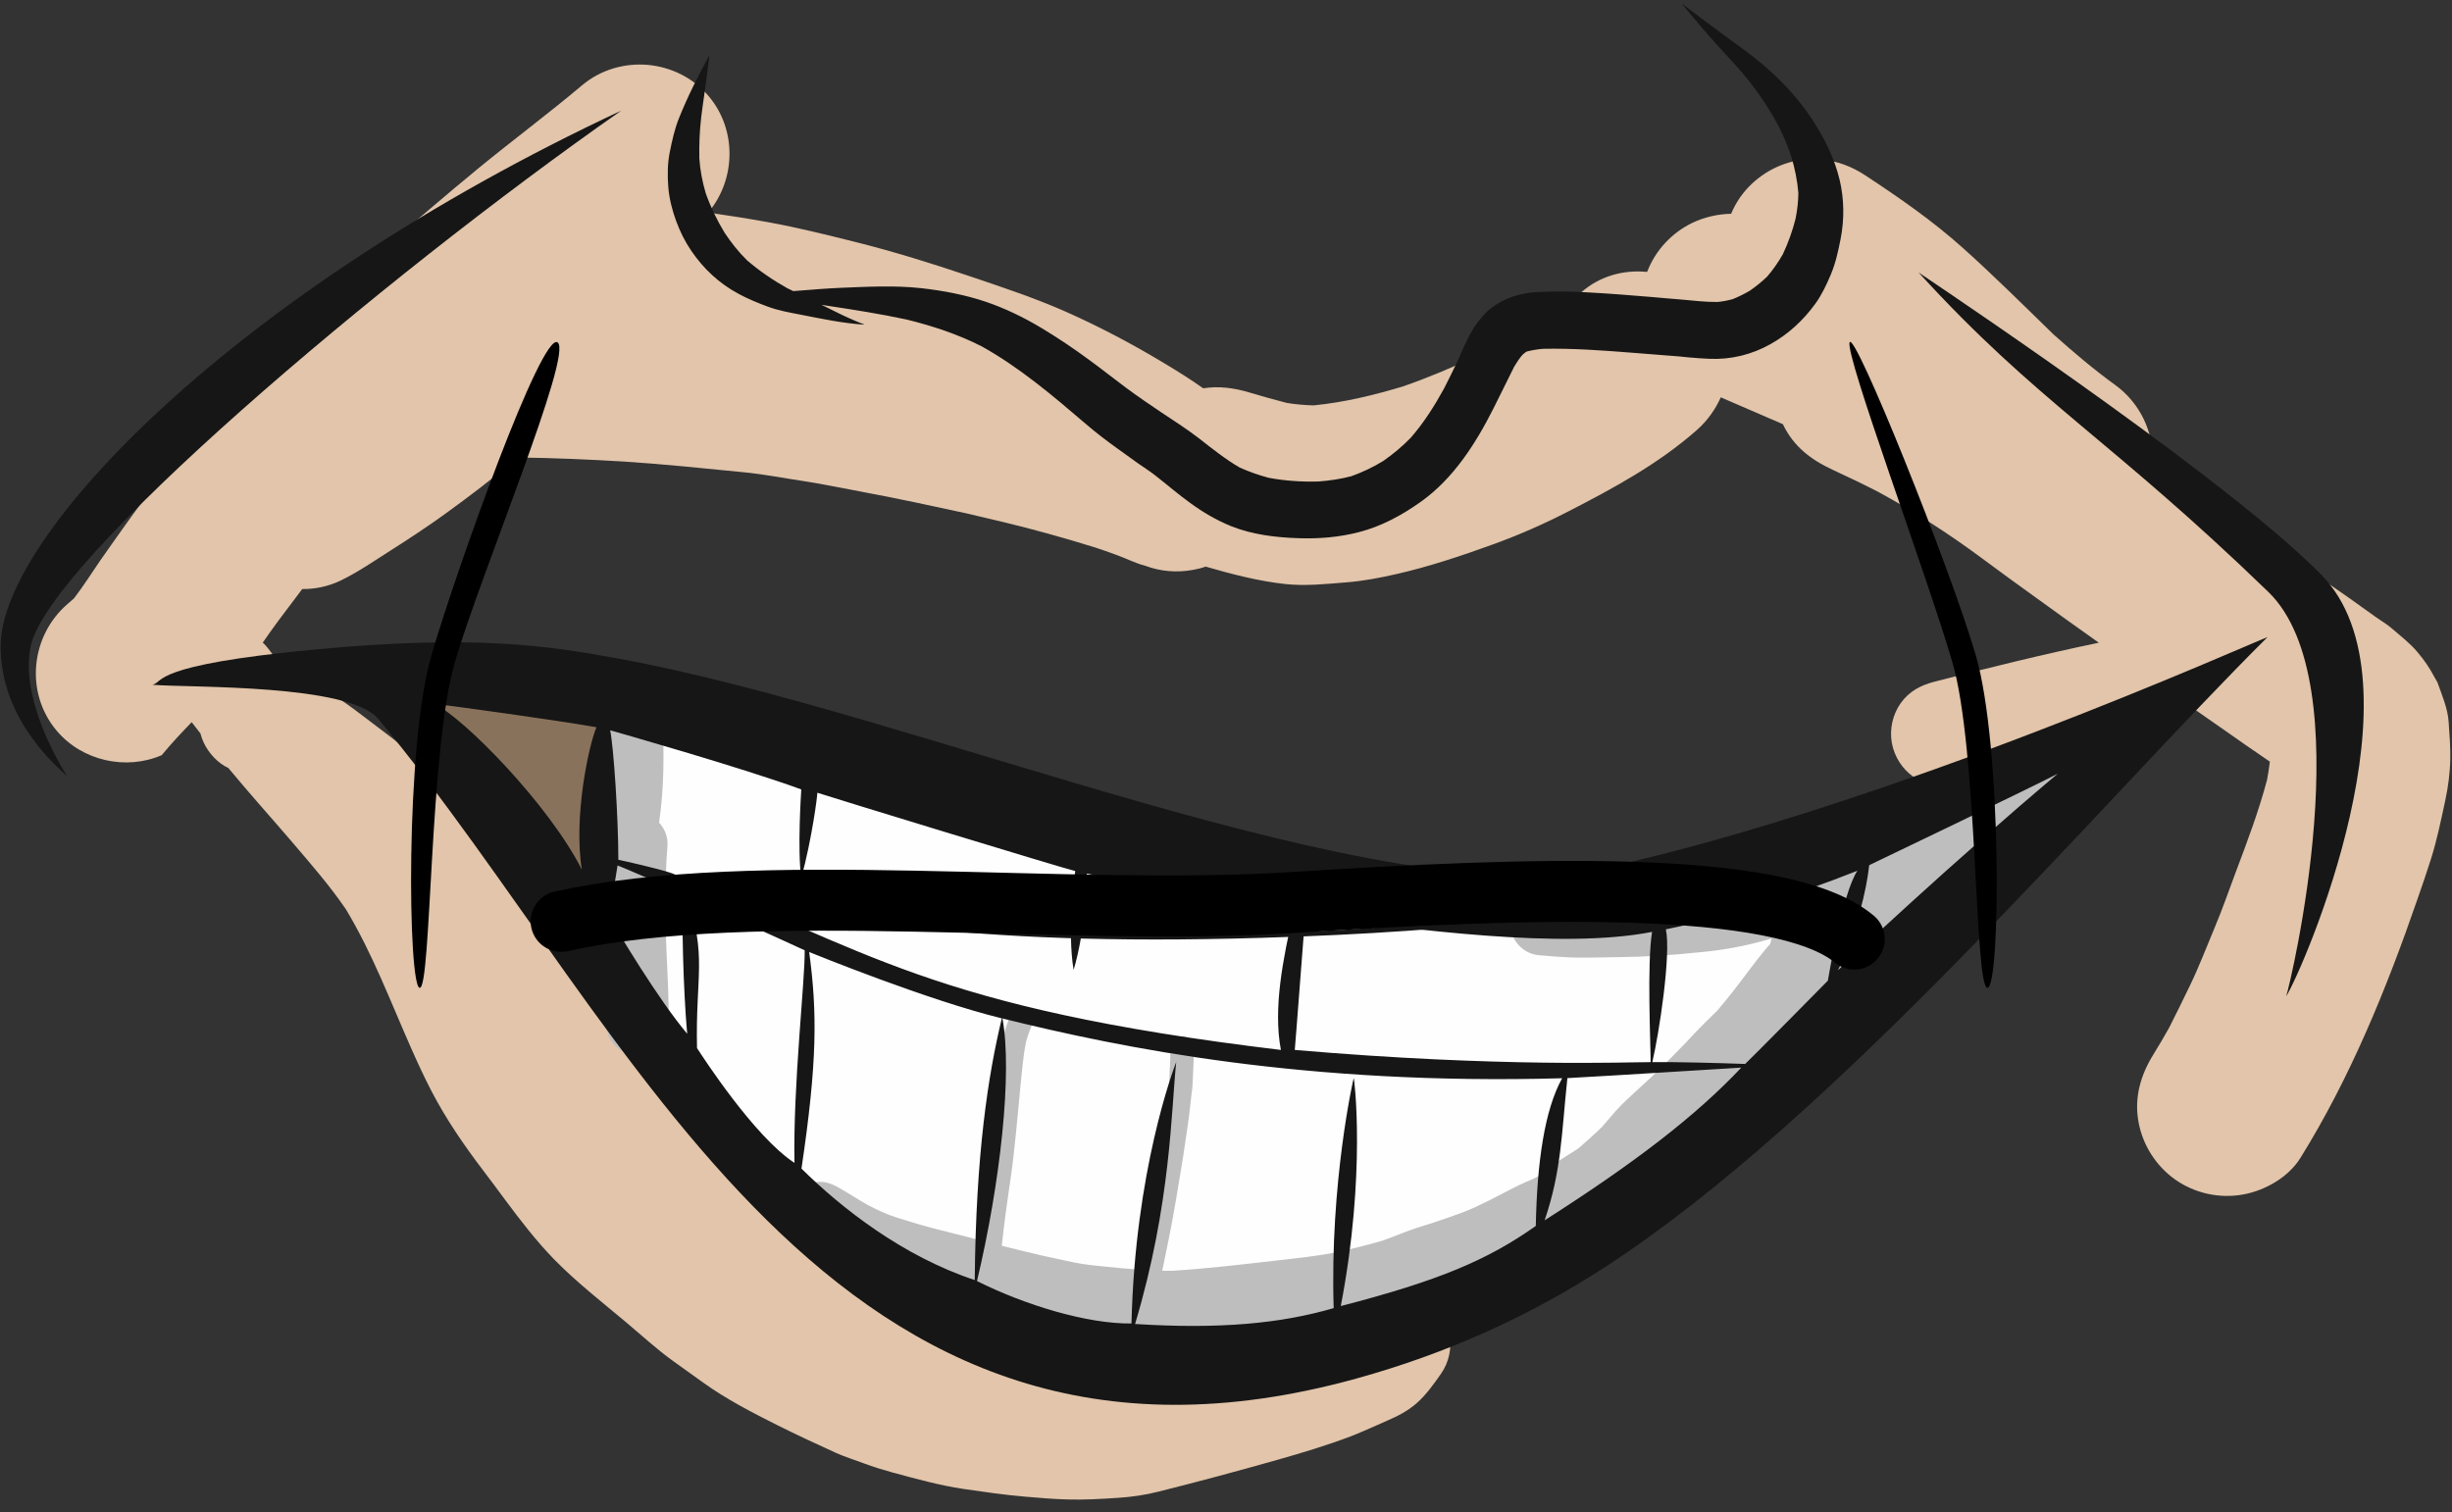 <svg viewBox="0 0 201 124" xmlns="http://www.w3.org/2000/svg"><rect x="0" y="0" width="201" height="124" fill="#333333" stroke="none"/><title>Mouth</title><g id="Page-1" fill="none" fill-rule="evenodd"><g id="Mouth"><g id="mouth-end"><path d="M15.71 59.22c-.85.87-1.677 1.76-2.452 2.7-2.91 1.26-6.52.49-8.625-2.02-2.603-3.1-2.133-7.76.908-10.38.18-.15.355-.31.527-.46.76-.99 1.434-2.06 2.142-3.09.6-.87 1.218-1.72 1.828-2.59 2.245-3.17 4.663-6.27 7.21-9.2 2.88-3.3 5.92-6.47 9.21-9.38 1.428-1.26 2.854-2.52 4.285-3.78 2.82-2.46 5.65-4.9 8.547-7.28 2.786-2.28 5.675-4.43 8.43-6.75 1.537-1.29 3.486-1.83 5.374-1.67 1.893.17 3.72 1.04 5.012 2.58 2.32 2.76 2.216 6.85-.053 9.53 1.664.24 3.315.5 4.973.8 2.36.43 4.68 1.01 7.005 1.59 3.215.8 6.388 1.79 9.524 2.85 2.63.89 5.252 1.76 7.794 2.88 2.745 1.22 5.422 2.63 7.998 4.18 1.12.67 2.228 1.36 3.288 2.11 1.253-.2 2.52-.04 3.806.35 1.012.3 2.027.59 3.048.85.737.12 1.467.18 2.21.2 2.492-.25 4.895-.83 7.296-1.55 4.112-1.43 8.01-3.35 11.787-5.51.984-.69 1.934-1.41 2.842-2.21 1.488-1.32 3.423-1.85 5.307-1.68h.094c.672-1.76 2.027-3.22 3.736-4.03.94-.45 2.046-.71 3.145-.73.2-.48.453-.94.76-1.38 1.104-1.55 2.803-2.64 4.682-2.99.65-.11 1.292-.14 1.922-.09 1.3.12 2.544.58 3.668 1.33 2.775 1.83 5.52 3.73 7.998 5.96 2.533 2.27 4.95 4.68 7.387 7.05 1.634 1.46 3.293 2.87 5.073 4.16 2.024 1.47 3.117 3.82 3.085 6.18 2.48 1.78 4.967 3.54 7.473 5.29 2.875 2 5.76 3.99 8.624 6 .713.5 1.417 1.01 2.126 1.52.454.33.957.61 1.38.98.714.62 1.49 1.21 2.093 1.94.532.62.988 1.29 1.367 2.01.09.16.18.31.266.47.37 1.05.844 2.12.916 3.25.064.99.153 1.99.134 2.98-.02 1.17-.17 2.32-.416 3.46-.343 1.6-.672 3.21-1.163 4.77-.352 1.12-.738 2.23-1.124 3.34-2.52 7.3-5.498 14.62-9.586 21.19-.98 1.58-2.9 2.67-4.682 2.99-1.94.36-3.984-.09-5.593-1.23-1.557-1.11-2.644-2.81-2.99-4.69-.374-2.03.165-3.87 1.235-5.59.44-.7.852-1.42 1.26-2.14.583-1.15 1.15-2.3 1.708-3.46.75-1.55 1.367-3.18 2.036-4.77.632-1.5 1.167-3.05 1.74-4.58.934-2.48 1.88-4.98 2.557-7.55.092-.49.168-.98.226-1.48-.67-.47-1.353-.92-2.01-1.38-1.058-.74-2.113-1.49-3.175-2.22l-1.228-.86c-.543 1.33-1.732 2.37-3.224 2.66-5.485 1.05-10.9 2.37-16.306 3.76-1.087.28-2.39-.09-3.284-.72-.913-.65-1.552-1.65-1.755-2.75-.21-1.14.057-2.34.725-3.29.688-.96 1.628-1.46 2.75-1.75 4.477-1.15 8.962-2.26 13.487-3.2-1.72-1.21-3.424-2.45-5.133-3.68-1.51-1.08-3.013-2.18-4.51-3.29-2.712-2.01-5.51-3.8-8.46-5.41-1.226-.63-2.465-1.22-3.714-1.8-1.79-.83-3.21-1.91-4.082-3.74-1.696-.73-3.393-1.47-5.09-2.2-.44.99-1.098 1.92-1.96 2.68-3.15 2.78-6.847 4.78-10.567 6.69-1.982 1.02-4.03 1.92-6.125 2.68-2.59.94-5.244 1.83-7.934 2.44-1.345.31-2.712.57-4.09.68-1.65.13-3.363.32-5.02.14-2.2-.24-4.386-.81-6.53-1.43-.34.12-.694.21-1.052.27-1.333.24-2.632.13-3.903-.34-.833-.21-1.606-.63-2.42-.91-.55-.2-1.1-.4-1.66-.58-1.348-.42-2.7-.82-4.062-1.19-2.144-.6-4.317-1.1-6.484-1.61-2.784-.6-5.568-1.21-8.366-1.73-1.644-.3-3.29-.66-4.943-.91-1.664-.25-3.336-.58-5.01-.74-3.242-.32-6.48-.66-9.732-.87-2.937-.18-5.86-.3-8.794-.34-.124.11-.25.21-.374.32-1.76 1.52-3.615 2.9-5.492 4.27-1.476 1.07-3 2.07-4.54 3.05-1.335.85-2.662 1.77-4.09 2.46-1.007.48-2.078.7-3.137.69-.66.87-1.315 1.74-1.964 2.61-.432.58-.852 1.18-1.268 1.78.155.14.3.3.43.47.588.79 1.19 1.56 1.803 2.32 1.413.44 2.78.99 4.035 1.82.867.58 1.694 1.21 2.52 1.84 1.166.89 2.367 1.77 3.474 2.72 1.7 1.48 3.432 2.93 5.002 4.55 1.516 1.56 2.832 3.26 4.16 4.97 1.08 1.41 2.097 2.87 3.148 4.29 1.01 1.37 2.017 2.74 3.05 4.08.994 1.3 2.01 2.58 2.987 3.89 1.003 1.35 1.978 2.73 2.978 4.08.968 1.32 1.9 2.69 2.962 3.94.6.7 1.172 1.45 1.81 2.12l1.998 2.1c1.08 1.13 2.27 2.18 3.405 3.26 1.375 1.32 2.69 2.69 4.06 4.01 1.265 1.11 2.63 2.07 4.09 2.9 2.432 1.21 4.995 2.19 7.526 3.17 1.68.64 3.38 1.26 5.118 1.73 1.035.28 1.96 1.27 2.402 2.21.177.37.298.77.36 1.17.31 0 .618 0 .927-.01 3.274-.26 6.432-1.22 9.588-2.1 2.186-.61 4.374-1.19 6.54-1.85 1.52-.58 3.045-1.19 4.524-1.87.212-.27.414-.55.614-.84 1.354-1.92 4.113-2.39 6.032-1.03 1.927 1.37 2.385 4.1 1.028 6.03-.582.83-1.213 1.72-1.977 2.39-.718.63-1.535 1.06-2.407 1.43-.287.12-.57.25-.854.38-.718.31-1.432.64-2.165.92-1.954.74-3.95 1.34-5.96 1.91-3.25.92-6.514 1.8-9.793 2.62-1.092.28-2.24.44-3.36.51-1.356.09-2.72.17-4.076.13-1.166-.03-2.32-.13-3.48-.23-1.69-.14-3.368-.39-5.045-.63-1.96-.29-3.883-.83-5.79-1.34-.798-.22-1.617-.47-2.39-.76-.746-.28-1.522-.52-2.245-.84-1.65-.75-3.285-1.51-4.905-2.32-2.05-1.03-4.12-2.1-5.99-3.44l-2.468-1.77c-1.354-.97-2.61-2.13-3.886-3.2-2.01-1.69-4.086-3.3-5.92-5.18-1.47-1.52-2.73-3.16-3.988-4.85-.612-.82-1.215-1.65-1.837-2.46-1.548-2.03-3.003-4.16-4.184-6.42-.603-1.16-1.144-2.33-1.67-3.52-1.707-3.85-3.184-7.81-5.367-11.43-1.336-1.96-2.897-3.74-4.44-5.55-.856-1-1.724-1.99-2.59-2.98-.88-1.01-1.753-2.03-2.61-3.06-.87-.39-1.622-1.24-2.008-2.06-.118-.25-.21-.5-.277-.77-.24-.31-.478-.61-.714-.92z" id="mouth-end-shadow" fill="#E2C5AA"/><path d="M49.5 77.92c-.32-.75-.342-1.4-.34-2.24.003-.22.01-.43.033-.65l.093-1.07c.122-1.39.244-2.79.362-4.19.12-1.45.266-2.9.293-4.35.034-1.85-.022-3.71.27-5.54.186-1.16.602-2.16 1.53-2.93.873-.74 2.018-1.1 3.155-1 1.14.1 2.204.66 2.937 1.53.337.4.623.9.808 1.44.59-.14 1.202-.17 1.792-.06.778.07 1.487.33 2.124.78.31.25.6.52.87.81.424-.06.844-.07 1.233-.03 1.904.2 3.774.9 5.576 1.54.748.26 1.505.51 2.247.8 1.708.66 3.4 1.32 5.08 2.05 3.13 1.36 6.233 2.79 9.412 4.03.532.21 1.065.42 1.597.62 3.26.29 6.518.68 9.768 1.03 4.668.5 9.358.92 14.005 1.59.895.13 1.697.42 2.37.97.405-.02.808 0 1.18.01.31.02.62.03.93.04.573.02 1.147.05 1.717.07 1.082.05 2.17.09 3.247.18 2.584.2 5.204.32 7.758.78l.456.09c1.308-.37 2.635-.69 3.97-1.01 1.62-.39 3.23-.76 4.878-1.04 2.725-.45 5.367-1.19 8.005-2 1.185-.4 2.36-.81 3.51-1.33 1.13-.5 2.23-1.07 3.307-1.67 1.11-.62 2.283-1.11 3.384-1.74 1.093-.64 2.23-1.2 3.304-1.87-.25.17-.503.33-.754.49-.058.04-.117.07-.175.11l.175-.11c.87-.56 1.76-1.06 2.64-1.59.45-.31.898-.62 1.376-.88.66-.36 1.405-.48 2.14-.42 1.157.1 2.29.67 3.023 1.55 1.235 1.47 1.366 3.72.22 5.28-.905 1.23-2.29 2.11-3.504 3.02-.818.61-1.63 1.23-2.44 1.86-1.676 1.29-3.466 2.41-5.253 3.54-1.856 1.25-3.718 2.48-5.543 3.77-1.335.94-2.658 1.9-4.003 2.82-.044.21-.103.42-.178.62-.268.71-.693 1.31-1.274 1.8-.944.94-2.098 1.63-3.293 2.24.467 1.04.508 2.23.115 3.3-.27.71-.696 1.31-1.277 1.8-1.378.91-2.748 1.81-4.223 2.55l-.59.3c.153 1.8-.853 3.45-2.462 4.28-.586.3-1.177.59-1.772.87-.654.74-1.488 1.14-2.466 1.4l-2.08.57c-1.307.53-2.62 1.05-3.923 1.58l-4.04 1.65-2.633 1.08c-1.587.64-3.17 1.38-4.887 1.6-.634.08-1.25.06-1.84-.07-1.248.3-2.504.57-3.775.75-.556.08-1.105.07-1.632-.03-1.33.49-2.704.88-4.078 1.13-4.07.73-8.353.35-12.404-.34-2.052-.35-4.144-.7-6.09-1.47-.94-.38-1.878-.82-2.652-1.47-.6-.51-1.35-1.27-1.64-2.04 0 0-.002 0-.003-.01-.284-.08-.567-.17-.85-.26-2.49-.78-4.988-1.63-7.304-2.84-.704-.36-1.428-.7-2.115-1.1-.604-.35-.967-.69-1.506-1.19-.91-.85-1.344-1.93-1.48-3.08-.145-.07-.29-.15-.436-.23l.15.08c-.674-.34-1.43-.65-2.045-1.1-.492-.36-.927-.78-1.355-1.22-.364-.37-.672-.93-.878-1.5-.256-.09-.506-.19-.748-.3-.623-.3-1.236-.62-1.838-.95-.274-.14-.537-.3-.793-.47-.94-.73-1.643-1.45-2.164-2.53-.24-.51-.373-1.04-.41-1.59-.81-.19-1.61-.42-2.398-.7-1.862-.66-3.937-2.01-4.226-4.17-.152-1.13-.132-2.31.414-3.35.088-.24.192-.46.314-.67z" id="teeth" fill="#FEFEFE"/><path d="M36.632 55.34c-1.392-.11-2.654.93-2.777 2.33-.117 1.34.868 2.58 2.19 2.76.04.14.1.28.17.42.863 1.6 1.94 3.08 2.992 4.56.11.15.22.31.33.47.894 1.75 1.64 3.6 2.4 5.41.303.73.96 1.21 1.695 1.38v.01c-.085 1.39.908 2.65 2.33 2.78.673.06 1.352-.16 1.87-.59.557-.47.78-1.05.906-1.74.102-.56.102-1.16.142-1.73.03-.46.073-.93.09-1.4l.036-1c.054-.22.094-.45.143-.68.02-.09-.003-.44.002-.58.016-.65.033-1.3.012-1.95l-.01-.35c.057-.97.1-1.94.144-2.91l.093-1.83c.026-.52.182-1.06.057-1.58-.13-.55-.258-1.05-.63-1.49-.323-.38-.716-.62-1.184-.79-1.002-.37-2.278-.04-2.94.81-.57-.21-1.14-.44-1.713-.65-.747-.28-1.49-.57-2.244-.83-1.263-.44-2.594-.7-3.928-.82-.058 0-.117-.01-.176-.01" id="mouth-shadow" fill="#89725B"/><path d="M145.213 76.96c-.065.02-.13.04-.194.05-.98.28-1.95.52-2.947.7-.935.18-1.892.29-2.838.38-2.19.23-4.38.37-6.58.39-1.058.01-2.12.05-3.177.04-1.117-.01-2.22-.1-3.332-.2-1.39-.12-2.452-1.38-2.33-2.78.122-1.39 1.385-2.45 2.777-2.33 1.444.13 2.877.24 4.328.2 1.343-.03 2.685-.04 4.026-.08 1.87-.11 3.728-.3 5.585-.56.878-.13 1.753-.3 2.608-.54.338-.09.676-.18 1.01-.28.145-.07.293-.11.446-.15.087-.03.172-.05.26-.08.11-.03.222-.07.333-.11.593-.19 1.184-.37 1.79-.52.93-.24 1.86-.47 2.79-.71.7-.23 1.396-.49 2.08-.77.846-.35 1.67-.75 2.5-1.14 1.6-.76 3.194-1.54 4.74-2.4 1.547-1.02 3.077-2.06 4.64-3.05l-.087.06c.36-.23.723-.46 1.094-.68.608-.36 1.272-.76 2.003-.7l.192.03c.698.14 1.265.34 1.738.91.29.34.476.74.56 1.18.08.47.04.92-.118 1.36-.16.42-.412.78-.757 1.07-.49.52-1.146.94-1.74 1.35l-.568.39c-.122.51-.4.98-.835 1.32-1.268 1-2.49 2.03-3.69 3.11-.956.86-1.83 1.83-2.716 2.76-1.865 1.97-3.754 3.91-5.674 5.81-1.89 1.88-3.798 3.74-5.667 5.64-.946.96-1.892 1.92-2.857 2.86-.68.67-1.347 1.39-2.118 1.96-.43.32-.87.62-1.31.91-.277.18-.526.37-.813.54-.33.2-.7.29-1.072.39-.49.14-1.08.03-1.56-.2-.47.43-.94.86-1.39 1.31-.703.79-1.374 1.62-2.16 2.34-.19.18-.383.35-.577.52-.17.23-.358.46-.583.61-.168.12-.34.24-.516.35-.487.42-.98.83-1.476 1.24-1.385 1.14-2.754 2.31-4.173 3.42-.695.54-1.39 1.07-2.075 1.63-.618.51-1.18 1.08-1.815 1.56-.793.61-1.6 1.18-2.476 1.67-.59.34-1.203.64-1.79.98-.42.3-.813.64-1.236.94-.436.31-.926.62-1.412.85-.66.32-1.342.64-2.033.87-.42.2-.86.28-1.32.24l-.67-.15c-.624-.24-1.14-.71-1.424-1.31-.295-.62-.325-1.35-.085-1.99.06-.16.142-.33.244-.49-.666.14-1.334.26-2.002.35-1.72.23-3.458.41-5.187.58-1.586.16-3.166.35-4.756.49-1.454.12-2.895.25-4.356.21-1.332-.05-2.657-.17-3.982-.31-1.278-.13-2.535-.29-3.79-.56-1.492-.33-2.984-.65-4.465-1.02-2.5-.63-5-1.25-7.498-1.9-1.696-.44-3.46-.89-5.015-1.71-.792-.42-1.615-.81-2.373-1.29-.518-.33-1.037-.66-1.574-.96-.55-.31-.932-1.03-1.04-1.63-.125-.68.033-1.39.428-1.95.384-.54.975-.92 1.63-1.03.732-.14 1.322.07 1.944.42.81.46 1.588.97 2.396 1.43.768.4 1.538.77 2.372 1.03.65.2 1.304.41 1.96.6 1.19.34 2.397.62 3.593.93.396.1.792.2 1.188.31.022-.23.045-.45.07-.67.12-1.01.258-2.02.4-3.03.065-.46.133-.93.2-1.39.064-.46.14-.91.19-1.36.11-1.04.238-2.08.333-3.11.1-1.08.19-2.15.302-3.22.068-.65.136-1.29.203-1.94.065-.6.153-1.2.278-1.8.14-.66.357-1.29.633-1.91.178-.4.563-.66.985-.63.083.01.167.03.25.06.47.17.78.76.57 1.24-.223.5-.412 1.01-.547 1.53-.246 1.22-.335 2.47-.465 3.7-.08.77-.147 1.54-.217 2.31-.1 1.09-.218 2.19-.336 3.28-.112 1.04-.273 2.08-.422 3.12-.14.99-.278 1.98-.397 2.97-.052.44-.098.88-.147 1.33 1.127.28 2.256.56 3.386.82.836.18 1.67.37 2.505.54.887.19 1.805.27 2.71.36.874.09 1.747.17 2.62.23.036-.16.07-.33.104-.49.34-1.67.658-3.33.97-5 .384-2.06.683-4.13.987-6.2.155-1.04.267-2.09.39-3.14.045-.41.065-.81.083-1.21.034-.74.07-1.47.074-2.21.004-.52.55-.91 1.042-.87.25.02.488.15.653.34.172.21.222.44.22.7-.008.98-.064 1.96-.11 2.94-.01.26-.055.53-.086.79l-.178 1.57c-.077.67-.182 1.32-.28 1.98-.092.63-.18 1.27-.283 1.9-.356 2.17-.704 4.34-1.142 6.49-.17.84-.338 1.67-.513 2.51h.835c2.868-.18 5.736-.52 8.59-.85 1.654-.19 3.297-.35 4.93-.69 1.258-.27 2.498-.58 3.73-.94.64-.23 1.27-.49 1.91-.73.75-.28 1.51-.52 2.275-.75.755-.25 1.505-.52 2.254-.79.806-.29 1.57-.67 2.338-1.05.833-.42 1.644-.87 2.483-1.27.498-.24 1.007-.42 1.486-.68.515-.39.99-.82 1.53-1.17.565-.37 1.135-.72 1.704-1.08.68-.58 1.35-1.18 1.984-1.8.528-.6 1.03-1.23 1.59-1.8.338-.33.683-.66 1.033-.98.483-.45.977-.89 1.46-1.34.977-.92 1.91-1.88 2.84-2.84.46-.5.926-1 1.41-1.48.377-.37.755-.74 1.13-1.11.764-.9 1.497-1.83 2.205-2.78.376-.51.764-1.01 1.152-1.51.308-.4.63-.79.964-1.16.032-.15.067-.3.11-.44zm-95.645 1.96c-.2.03-.405.03-.61.02-1.325-.12-2.537-1.4-2.33-2.78.4-2.65 1.41-5.16 2.053-7.75.587-3.02.67-6.11.55-9.18-.005-.11-.01-.21-.017-.31-.082-.47-.043-.92.12-1.36.102-.2.204-.39.31-.59.383-.54.974-.92 1.628-1.04.227-.04.456-.05.683-.03.45.04.89.2 1.263.46.485.35 1.006 1.01 1.04 1.63.157 2.82.222 5.64-.1 8.45-.038.34-.082.68-.13 1.01.478.52.748 1.22.683 1.97-.117 1.33-.14 2.65-.146 3.99-.003 1.18-.015 2.37.028 3.56.084 2.39.268 4.8.2 7.19-.037 1.4-1.448 2.45-2.777 2.33-.674-.06-1.306-.39-1.74-.91-.456-.54-.61-1.17-.59-1.87.044-1.6-.044-3.2-.117-4.79z" id="teeth-shadow" fill="#BEBEBE"/><path d="M185.877 52.24C172 66.04 150.663 91.51 131.52 103.93c-6.24 4.047-12.955 7.06-20.32 9.1C68 125 52.223 84.46 31.01 58.95c-2.393-2.878-15.31-2.55-18.51-2.8.956-.24-.158-1.61 13.17-2.88C39 52 44.993 52.96 50.688 54c24.63 4.498 62.626 21.18 80.832 17.17C155 66 184.197 52.87 185.876 52.24zm-103.7 31.27C83 88 82 97 80.088 105.04c3.913 1.96 9.008 3.52 12.664 3.48.298-12.52 3.423-20.81 3.667-21.44C96 91 96 98.7 93.047 108.56c6.953.44 11.953-.04 16.28-1.3-.327-10.26 1.62-18.864 1.645-18.866.038-.002 1.028 7.84-1.063 18.696 8.09-2.09 12.09-3.81 15.986-6.57.104-5.26.724-9.52 2.16-12.11C107 89 92 85.94 82.178 83.51zM66.33 78.06C67 83 67 87.08 65.7 95.82c3.3 3.26 8.3 7.18 14.203 9.14C80 94.58 81 88.15 82.123 83.5 76 82 66.803 78.25 66.33 78.06zm62.154 10.34C128 93 128 96 126.62 100.06c7.38-4.71 12.38-8.55 16.12-12.52-9.11.565-13.862.85-14.256.86zM56.272 73.48C58 78.4 57 80 57.137 85.94c.436.66 4.68 7.25 7.99 9.41-.127-6.37.873-14.94.836-17.43-1.963-.92-8.677-3.9-9.69-4.44zm50.733 1.58c-.115 1.14-.8 10.4-.868 11.03 16.863 1.45 27.396.99 29.172 1 0-1.52-.31-8.09.12-10.68-7.374 1.45-19.43-.18-28.425-1.35zm45.246-3.66c-5.25 2.08-10.812 3.82-15.695 4.8.445 2.01-.555 8.56-1.11 10.89 1.555-.03 5.555.07 7.61.15.687-.65 6.518-6.56 6.78-6.83.04-.2 1.165-7.08 2.416-9.01zM50.018 59.88c.282 1.36.67 7.12.67 10.62.385.07 3.31.73 4.36 1.09C71.22 77.86 76 82.61 105 86.09c-.648-3.44.18-7.47 1.01-11.18-1.766-.3-16.478-3.19-16.915-3.28.024.38-.095 4.57-1.087 7.9-.552-3.33.112-7.69.13-8.11C87.187 71.21 67.98 65.33 67 65c.007.25-.426 3.69-1.315 7-.33-2.31-.016-7.01 0-7.27C61 63 50.08 59.89 50.017 59.88zm.605 11.08c-.2 1.35-.46 2.7-.763 4.04.776 1.41 4.14 7 6.47 9.76-.33-3.76-.46-9.4-.326-11.43-1.24-.62-4.848-2.17-5.382-2.37zm118.058-7.52c-1.934 1.02-15.304 7.43-15.455 7.5-.225 2.06-.974 5.29-2.562 8.62.568-.58 9.337-8.82 18.017-16.12zM35.587 57.7C38 58.84 45 65.97 47.695 71.3c-.695-4.3.566-10.196 1.2-11.67-3.895-.68-12.042-1.77-13.308-1.93z" id="mouth-end-contour" fill="#161616"/><path d="M185.94 48.53c7.72 7.47 1.806 32.19 1.466 33.16C188.782 79.52 199 56 190.28 47.12c-7.29-7.423-28.39-21.67-33.007-24.78C167 33 172.94 35.95 185.94 48.53z" id="mouth-end-nasolabial-left" fill="#161616"/><path d="M.052 52.9C0 59 4.704 62.88 5.485 63.63 4.382 61.85 1.68 56.92 2.52 52.97 4 46 31 23 50.927 9.07 19 24 .127 43.943.052 52.9z" id="mouth-end-nasolabial-right" fill="#161616"/></g><g id="mouth-closed"><path d="M147.092 73.073c-8.116.868-20.595 2.47-31.79 3.253-3.65.255-7.578.445-11.885.573-25.265.752-34.492-1.8-46.9-3.405-1.398-.18-8.953-.16-10.824-.176.56-.016-.093-.102 7.703-.182 7.795-.08 11.3-.02 14.63.046 14.405.283 36.627 1.333 47.275 1.08 13.734-.325 30.81-1.152 31.792-1.19zM86.444 75.04c.48.284-.104.85-1.224 1.356 2.29.123 5.27.222 7.407.22.174-.79 2.002-1.31 2.144-1.35-.243.246-.243.73-1.97 1.352 4.067.027 6.99-.003 9.522-.082-.19-.646.947-1.188.962-1.188.022 0 .6.494-.622 1.177 4.732-.13 7.072-.24 9.35-.413.06-.33.424-.6 1.263-.763-12.314.037-21.087-.156-26.83-.31zm-9.27-.342c.393.31.393.568-.367 1.118 1.93.205 4.854.452 8.306.575.057-.652.642-1.057 1.3-1.35-3.582-.094-8.96-.33-9.238-.342zm36.352.65c-.283.29-.283.48-1.09.735 4.316-.297 7.24-.54 9.427-.788l-8.337.054zm-42.233-.938c1.01.31.425.41.505.784.255.04 2.738.456 4.674.592-.075-.4.51-.94.488-1.097-1.148-.06-5.074-.246-5.667-.28zm29.67.1c-.066.07-.467.654-.507.693 9.862.092 16.023.063 17.06.063 0-.095-.18-.51.073-.672-4.315.09-11.366-.01-16.626-.085zm26.463-.23c-3.07.13-6.324.24-9.18.3.26.127-.325.54-.65.686.91-.002 3.25.005 4.452.01.4-.04 3.812-.413 3.965-.43.023-.013.68-.446 1.413-.567zm-59.792-.726c.165.085.392.448.392.668.225.004 1.936.046 2.55.07 9.46.393 12.255.692 29.215.91-.378-.215.106-.47.592-.702-1.033-.02-9.637-.2-9.893-.207.013.024-.056.288-.637.497-.322-.21.066-.484.077-.51-.557-.013-11.79-.383-12.363-.404.004.016-.25.232-.77.44-.193-.145-.01-.44 0-.457-2.74-.11-9.125-.306-9.163-.306zm.354.697c-.117.086-.27.17-.446.255.454.09 2.422.44 3.784.615-.192-.237-.27-.592-.19-.72-.726-.04-2.835-.136-3.148-.15zm69.046-.472c-1.13.064-8.95.467-9.038.472-.132.13-.57.333-1.5.542.333-.036 5.462-.555 10.538-1.014zm-77.84-.362c1.412.072 5.506.52 7.082.856-.406-.27.33-.64.703-.734-2.28-.043-7.045-.112-7.785-.122z" id="mouth-end-contour-copy" fill="#161616"/><path d="M46 75.545C62 72 87.236 75.195 106 74c18.764-1.196 40-2.035 46 3" id="mouth-closed-contour" stroke="#000" stroke-width="5" stroke-linecap="round" stroke-linejoin="round"/><path d="M35.37 53.72c-2.174 7.412-1.923 27.274-.962 27.277.96.003.782-19.556 2.88-26.715C39.413 47.032 47 29 45.71 28.076c-1.29-.925-8.195 18.32-10.34 25.643z" id="mouth-closed-nasolabial-right" fill="#000" fill-rule="nonzero"/><path d="M161.96 53.72c2.173 7.412 2.04 27.28.96 27.277-1.08-.003-.78-19.556-2.88-26.715-2.124-7.25-8.8-25.13-8.42-26.206.38-1.076 8.194 18.32 10.34 25.643z" id="mouth-closed-nasolabial-left" fill="#000" fill-rule="nonzero"/></g><path d="M65.023 23.87l.394-.03c1.167-.09 2.335-.19 3.507-.24 2.192-.09 4.413-.21 6.6.03 1.78.2 3.58.54 5.277 1.11 1.578.54 3.1 1.27 4.53 2.13 1.37.82 2.693 1.71 3.98 2.66 1.025.75 2.02 1.54 3.04 2.3.934.69 1.893 1.34 2.856 1.99 1.036.69 2.09 1.36 3.074 2.12 1.077.84 2.143 1.7 3.328 2.39.776.35 1.57.63 2.395.85 1.346.25 2.72.34 4.087.3.906-.07 1.796-.2 2.676-.43.918-.33 1.786-.74 2.62-1.25.815-.57 1.56-1.19 2.252-1.9 1.08-1.24 1.947-2.61 2.738-4.05.366-.72.728-1.45 1.076-2.18.284-.61.528-1.23.83-1.82.238-.47.484-.97.816-1.38.326-.4.684-.87 1.105-1.18.67-.5 1.328-.85 2.133-1.07.525-.14 1.043-.24 1.588-.27.676-.03 1.344-.05 2.02-.05.765 0 1.532.04 2.3.08 1.704.09 3.408.23 5.11.37.82.07 1.64.15 2.458.21.994.09 1.99.21 2.987.2.42-.04.826-.12 1.233-.23.494-.2.96-.43 1.417-.7.504-.35.97-.73 1.41-1.15.49-.57.912-1.18 1.284-1.83.447-.95.793-1.91 1.048-2.93.135-.69.22-1.38.226-2.1-.084-1.02-.29-2.02-.592-3.02-.266-.77-.56-1.53-.93-2.25-.35-.71-.752-1.37-1.173-2.03-.78-1.19-1.632-2.3-2.597-3.34-.464-.5-.93-1-1.384-1.51-.97-1.08-1.915-2.19-2.835-3.32-.007-.01-.002-.02.005-.02h.004c.556.43 1.11.84 1.665 1.26 1.047.79 2.103 1.56 3.163 2.33 2.322 1.67 4.422 3.69 5.966 6.12.923 1.44 1.688 3.02 2.09 4.7.375 1.57.396 3.26.08 4.86-.193.98-.408 1.98-.802 2.91-.345.82-.744 1.67-1.273 2.4-.988 1.36-2.21 2.49-3.678 3.31-1.527.86-3.253 1.28-5.007 1.2-.58-.02-1.155-.07-1.732-.12-.233-.02-.462-.05-.69-.07-1.31-.11-2.62-.21-3.927-.31-2.42-.19-4.86-.37-7.287-.32-.45.04-.882.11-1.317.22-.032.01-.064.03-.095.05-.1.07-.196.16-.288.24-.248.3-.463.62-.664.96-.575 1.14-1.127 2.3-1.707 3.44-1.46 2.89-3.285 5.75-5.967 7.65-1.542 1.09-3.204 2-5.045 2.47-1.613.42-3.288.56-4.952.5-1.873-.06-3.81-.29-5.564-1-1.19-.49-2.27-1.12-3.307-1.88-1.003-.72-1.945-1.54-2.92-2.3-.454-.35-.95-.66-1.417-.99-.534-.38-1.066-.77-1.596-1.15-.91-.65-1.804-1.33-2.65-2.06-2.685-2.3-5.418-4.62-8.52-6.35-1.95-.99-4.034-1.68-6.157-2.2-2.14-.46-4.32-.8-6.488-1.13-.165-.03-.33-.05-.495-.08.353.17.704.35 1.054.52.794.4 1.607.77 2.436 1.09.008.01.007.02-.005.02-1.756-.12-3.47-.48-5.196-.82-.9-.17-1.827-.34-2.694-.66-.812-.3-1.61-.63-2.374-1.04-1.595-.85-2.888-2.06-3.9-3.55-.524-.77-.924-1.59-1.242-2.46-.32-.88-.56-1.83-.633-2.76-.072-.97-.067-1.91.123-2.86.19-.94.393-1.89.754-2.78.704-1.77 1.568-3.46 2.478-5.13h.01c.005 0 .01 0 .007.01-.148 1.13-.288 2.27-.45 3.4-.08.55-.16 1.11-.226 1.67-.13 1.12-.172 2.23-.15 3.35.065.98.25 1.92.526 2.86.4 1.13.914 2.19 1.536 3.22.545.82 1.148 1.59 1.855 2.28 1.013.87 2.128 1.63 3.29 2.28l.493.24z" id="Path" fill="#161616"/></g></g></svg>
